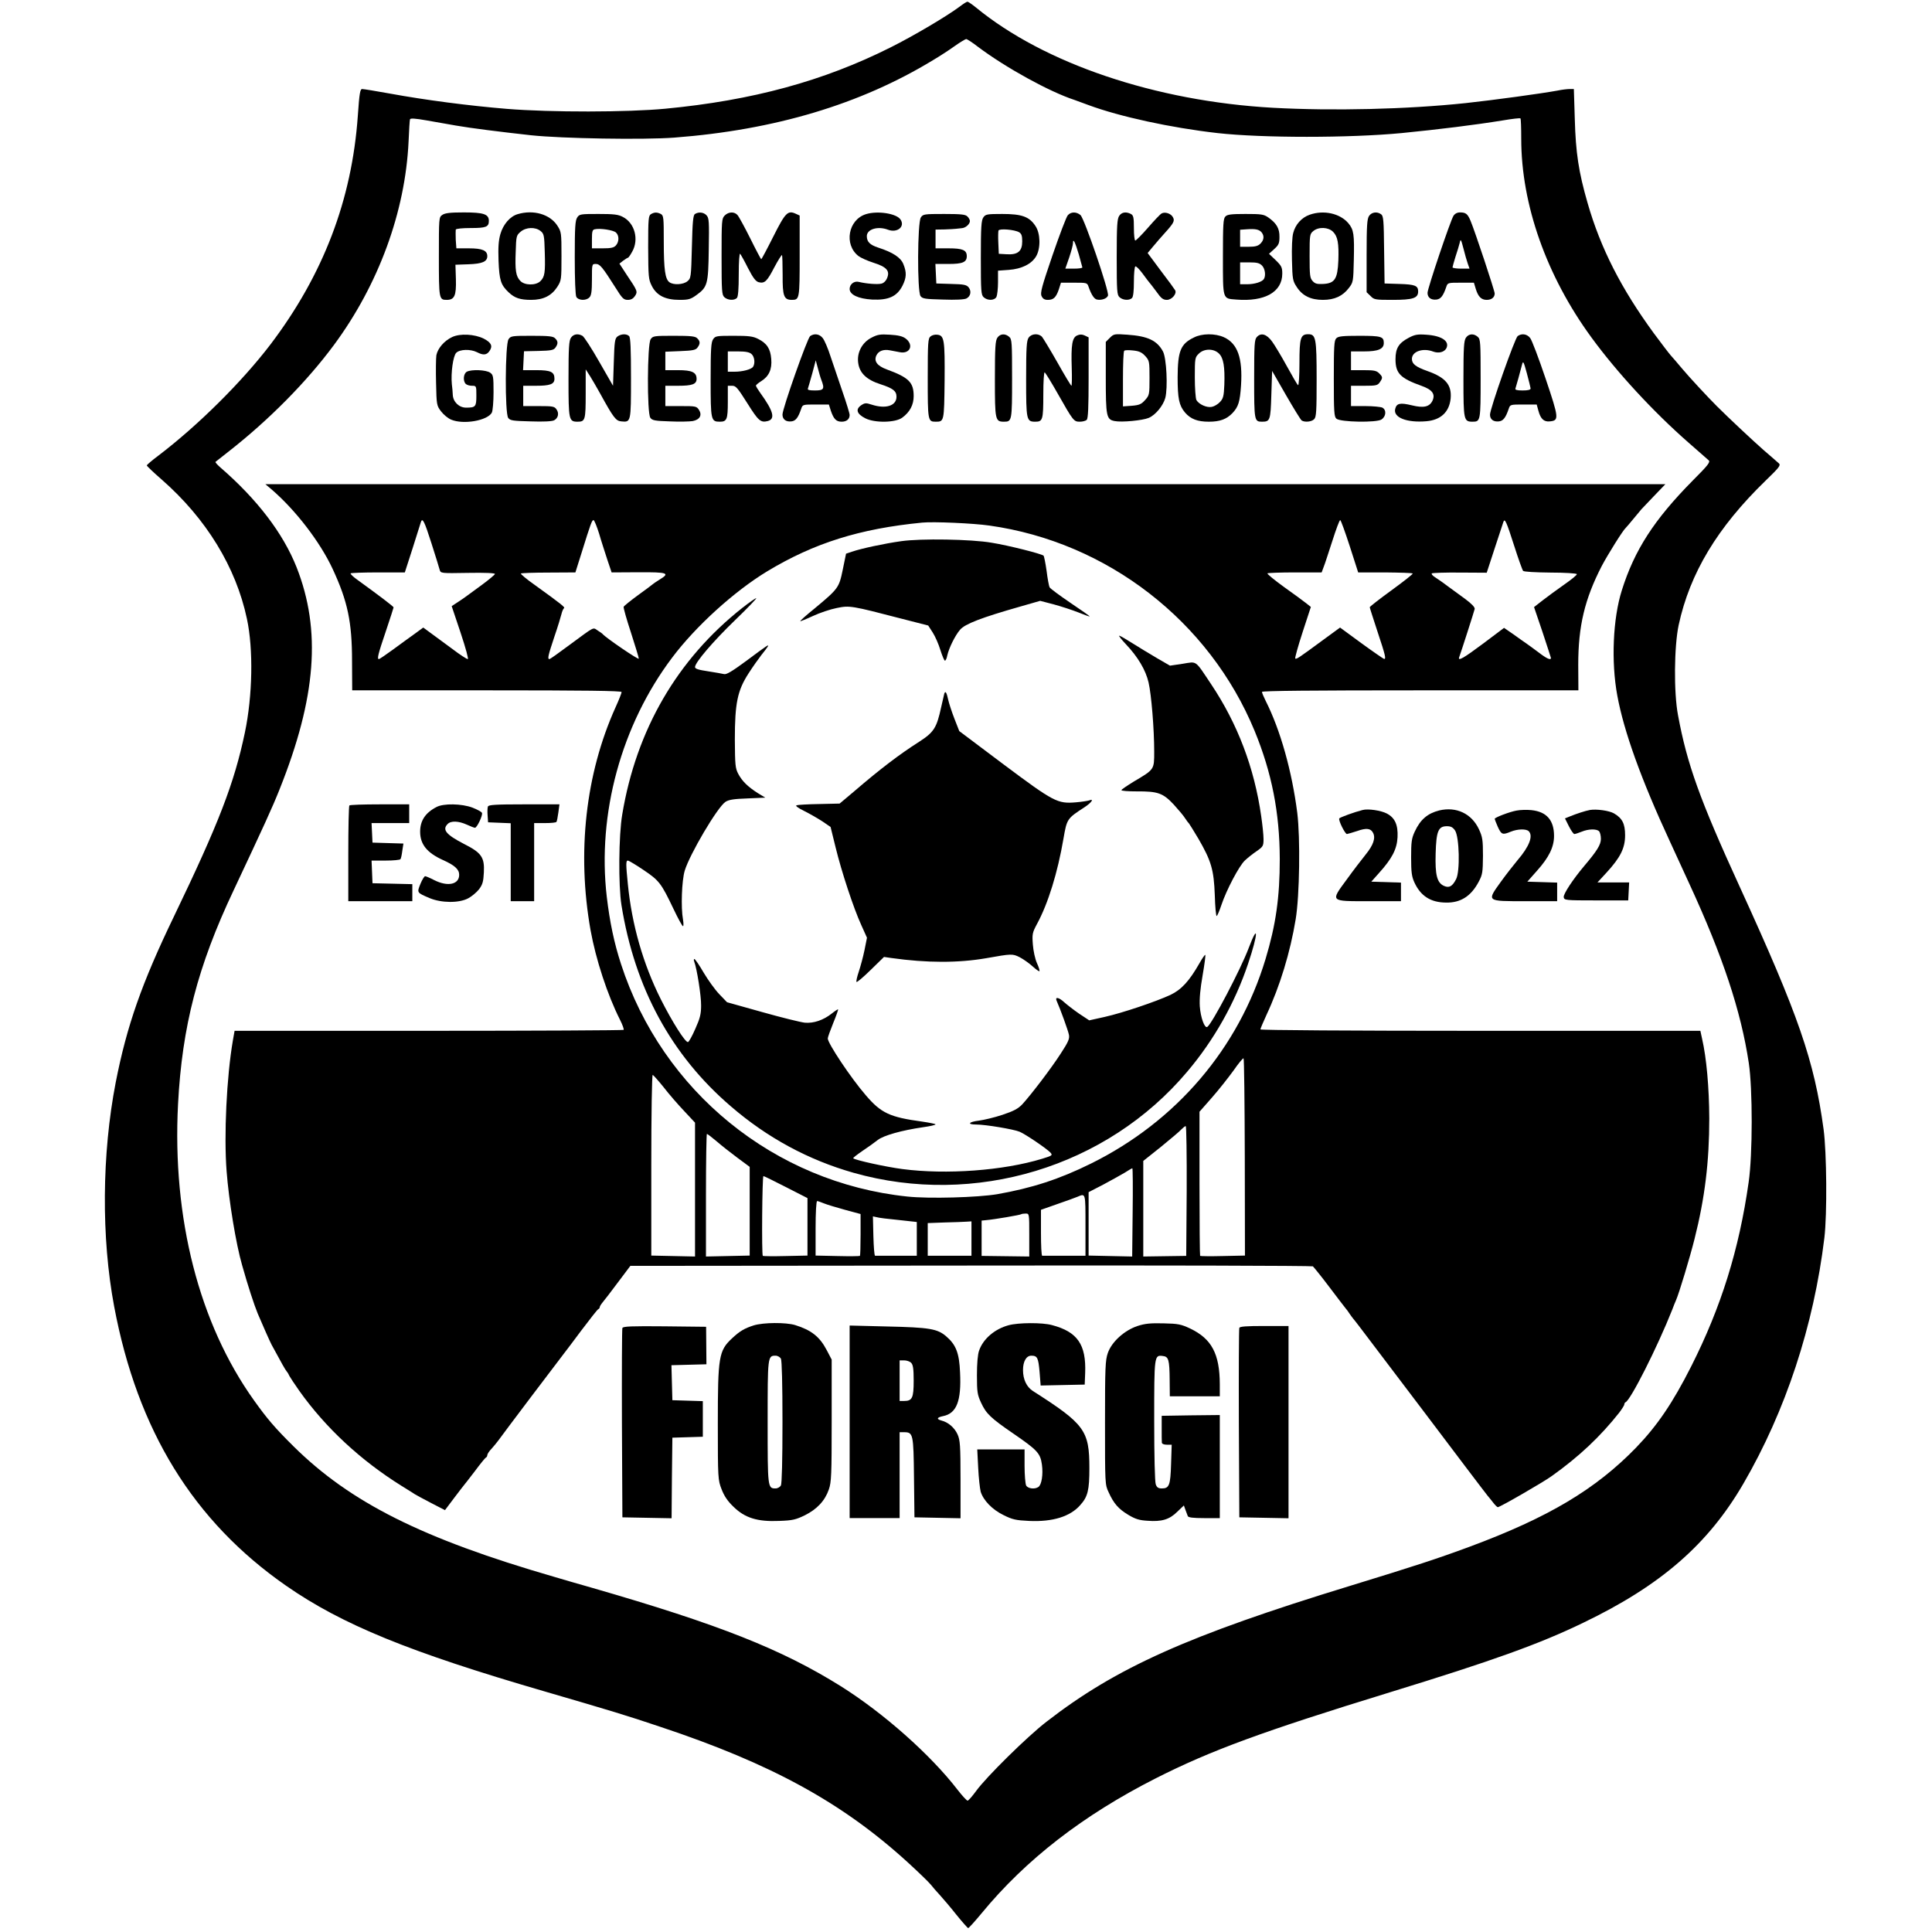 <?xml version="1.0" standalone="no"?>
<!DOCTYPE svg PUBLIC "-//W3C//DTD SVG 20010904//EN"
 "http://www.w3.org/TR/2001/REC-SVG-20010904/DTD/svg10.dtd">
<svg version="1.0" xmlns="http://www.w3.org/2000/svg"
 width="1237pt" height="1237pt" viewBox="0 0 1237 1237"
 preserveAspectRatio="xMidYMid meet">

<g transform="translate(0,1237) scale(0.1,-0.1)"
fill="#000000" stroke="none">
<path d="M6145 12328 c-83 -62 -296 -188 -442 -261 -430 -216 -886 -340 -1443
-393 -240 -23 -733 -24 -1015 -1 -242 20 -520 56 -749 98 -88 16 -168 29 -177
29 -13 0 -18 -25 -28 -172 -38 -538 -221 -1017 -559 -1463 -183 -240 -465
-520 -719 -713 -40 -30 -73 -58 -73 -62 0 -4 43 -45 96 -91 284 -249 475 -560
545 -891 42 -195 36 -494 -13 -728 -68 -325 -168 -583 -453 -1175 -208 -431
-303 -703 -374 -1065 -89 -459 -93 -994 -10 -1435 149 -793 507 -1375 1101
-1788 358 -249 790 -425 1653 -676 432 -126 525 -154 742 -227 710 -236 1165
-485 1584 -867 69 -63 136 -128 148 -143 13 -16 39 -47 60 -69 20 -22 68 -78
105 -125 38 -47 72 -85 75 -85 4 0 43 43 86 95 283 344 650 628 1115 864 351
178 686 301 1500 551 658 202 956 309 1237 445 497 239 799 502 1025 890 271
466 451 1012 519 1575 18 151 15 544 -5 694 -60 441 -160 729 -536 1551 -257
561 -338 787 -396 1100 -28 146 -25 442 4 578 72 333 248 625 556 924 87 84
99 99 86 111 -8 7 -53 47 -100 87 -69 61 -220 202 -299 281 -58 58 -175 184
-221 239 -30 36 -63 74 -73 85 -10 11 -58 74 -107 140 -210 287 -342 546 -425
835 -58 201 -76 323 -82 538 l-6 192 -27 0 c-15 0 -50 -4 -78 -10 -104 -19
-403 -60 -587 -80 -379 -40 -849 -51 -1235 -30 -751 42 -1464 283 -1901 642
-26 21 -51 38 -55 37 -5 0 -27 -14 -49 -31z m117 -258 c177 -133 456 -287 618
-340 14 -5 54 -20 90 -33 200 -74 526 -145 825 -179 287 -32 844 -32 1180 0
242 24 468 52 647 81 59 10 110 16 113 13 3 -3 5 -61 5 -130 0 -421 161 -878
449 -1272 162 -222 396 -476 621 -673 63 -55 122 -107 130 -114 12 -11 -2 -30
-102 -130 -247 -250 -373 -445 -454 -703 -57 -180 -69 -457 -29 -673 42 -229
152 -536 338 -937 19 -41 47 -102 62 -135 15 -33 43 -94 62 -135 214 -464 330
-814 380 -1146 25 -166 25 -586 -1 -764 -61 -430 -176 -799 -368 -1179 -118
-233 -216 -378 -353 -520 -258 -266 -561 -447 -1065 -634 -208 -77 -349 -123
-770 -252 -1032 -316 -1493 -522 -1940 -869 -122 -94 -385 -353 -450 -443 -25
-34 -49 -62 -55 -62 -5 0 -35 32 -65 71 -172 223 -474 491 -747 662 -378 236
-775 394 -1593 630 -85 24 -195 56 -245 71 -842 244 -1302 475 -1666 835 -118
117 -167 174 -252 293 -352 492 -525 1166 -487 1898 26 497 126 883 356 1369
196 417 247 528 294 646 235 588 268 1018 109 1422 -86 217 -252 435 -489 640
-19 17 -33 32 -30 35 3 2 41 32 85 67 258 202 499 446 673 681 286 387 457
853 478 1303 3 72 7 136 9 142 2 8 34 6 107 -7 56 -10 141 -25 188 -33 98 -17
273 -39 480 -62 198 -21 719 -30 918 -15 642 49 1191 213 1656 496 44 26 107
67 140 91 34 24 66 43 72 44 6 0 40 -22 76 -50z"/>
<path d="M2832 10994 c-22 -15 -22 -18 -22 -268 0 -270 1 -276 50 -276 50 0
62 27 59 132 l-3 93 84 3 c88 3 120 17 120 52 0 36 -32 50 -117 50 l-81 0 -4
55 c-1 30 -1 60 0 65 2 6 44 10 96 10 98 0 116 7 116 46 0 43 -34 54 -160 54
-88 0 -121 -4 -138 -16z"/>
<path d="M3315 10999 c-49 -14 -93 -65 -111 -127 -12 -42 -15 -84 -12 -171 5
-125 14 -155 65 -203 38 -36 73 -48 144 -48 77 0 130 26 167 83 26 41 27 45
27 197 0 151 -1 156 -27 196 -47 72 -152 103 -253 73z m146 -108 c22 -18 24
-27 27 -136 4 -131 0 -157 -28 -185 -29 -29 -102 -28 -129 2 -28 29 -34 67
-29 188 3 97 4 103 31 126 35 30 94 32 128 5z"/>
<path d="M4168 10999 c-16 -9 -18 -30 -18 -212 1 -190 2 -205 23 -247 31 -62
87 -90 178 -90 57 0 71 4 107 30 72 52 77 69 80 293 3 177 2 201 -14 218 -18
20 -50 24 -74 9 -12 -7 -16 -46 -20 -211 -5 -196 -6 -201 -29 -220 -27 -22
-89 -25 -115 -6 -27 20 -36 80 -36 259 0 155 -1 168 -19 178 -24 12 -41 12
-63 -1z"/>
<path d="M4640 10990 c-19 -19 -20 -33 -20 -263 0 -224 2 -245 18 -260 22 -20
63 -22 80 -5 8 8 12 56 12 152 0 83 4 136 9 131 5 -6 28 -47 51 -93 32 -62 49
-84 68 -89 38 -9 53 5 100 96 24 45 46 80 49 78 2 -3 4 -60 4 -128 -1 -135 8
-159 59 -159 49 0 50 6 50 282 l0 258 -24 11 c-52 24 -67 9 -145 -146 -40 -80
-75 -145 -77 -145 -2 0 -34 60 -70 133 -36 72 -73 140 -82 150 -20 23 -57 22
-82 -3z"/>
<path d="M5545 10999 c-114 -35 -143 -194 -49 -268 14 -11 58 -31 96 -43 85
-27 107 -52 88 -98 -7 -18 -22 -33 -37 -36 -24 -6 -94 -1 -144 11 -30 8 -59
-15 -59 -45 0 -37 56 -63 144 -68 105 -5 159 20 194 88 26 52 28 85 6 139 -17
42 -66 75 -162 106 -52 17 -72 37 -72 73 0 45 71 66 136 41 59 -22 110 20 80
65 -25 39 -146 58 -221 35z"/>
<path d="M6837 10992 c-9 -9 -53 -125 -98 -256 -69 -202 -80 -242 -70 -262 8
-17 19 -24 40 -24 37 0 53 16 71 69 l13 41 84 0 c82 0 84 0 93 -27 18 -51 36
-78 54 -81 28 -6 63 6 70 25 10 24 -151 494 -176 516 -26 22 -61 22 -81 -1z
m70 -250 c12 -42 22 -80 23 -84 0 -5 -24 -8 -54 -8 l-55 0 25 72 c13 39 24 80
24 91 0 35 13 9 37 -71z"/>
<path d="M7166 10988 c-13 -19 -16 -62 -16 -264 0 -221 2 -242 18 -257 22 -20
63 -22 80 -5 8 8 12 46 12 104 0 51 4 95 9 98 5 4 26 -18 47 -46 21 -29 41
-55 44 -58 3 -3 23 -29 44 -57 30 -43 43 -53 67 -53 32 0 66 40 53 62 -4 7
-45 64 -92 125 l-84 113 35 42 c20 24 52 61 72 83 60 66 68 81 55 104 -12 24
-52 37 -73 24 -8 -4 -47 -45 -86 -90 -40 -46 -77 -83 -82 -83 -5 0 -9 36 -9
80 0 68 -3 81 -19 90 -31 16 -59 12 -75 -12z"/>
<path d="M8385 10995 c-51 -18 -91 -62 -105 -117 -7 -25 -10 -95 -8 -173 3
-124 5 -134 31 -173 36 -56 90 -82 167 -82 74 0 127 24 167 77 27 35 28 41 31
176 4 167 0 196 -35 238 -54 63 -158 86 -248 54z m150 -109 c30 -30 38 -73 34
-185 -5 -117 -23 -145 -96 -149 -40 -2 -53 1 -69 19 -17 19 -19 36 -19 161 0
135 1 140 24 159 34 28 96 25 126 -5z"/>
<path d="M8766 10988 c-13 -19 -16 -61 -16 -256 l0 -233 25 -24 c23 -24 30
-25 142 -25 130 0 163 11 163 54 0 37 -20 45 -121 48 l-94 3 -3 215 c-2 188
-4 217 -19 228 -26 19 -60 14 -77 -10z"/>
<path d="M9306 10988 c-20 -32 -166 -465 -166 -493 0 -30 22 -47 57 -43 27 3
43 22 63 81 9 27 11 27 93 27 l84 0 12 -40 c15 -49 35 -70 70 -70 31 0 51 16
51 41 0 18 -126 397 -154 464 -19 46 -31 55 -68 55 -18 0 -33 -8 -42 -22z m92
-307 l11 -31 -55 0 c-29 0 -54 4 -54 8 0 4 9 35 19 68 11 32 23 73 27 89 6 28
8 25 24 -36 9 -37 22 -81 28 -98z"/>
<path d="M3696 10978 c-13 -19 -16 -61 -16 -256 0 -142 4 -241 10 -253 13 -23
62 -26 84 -3 12 12 16 38 16 115 0 98 0 99 24 99 27 0 42 -18 127 -152 43 -69
52 -78 79 -78 20 0 34 8 45 24 19 29 18 32 -54 139 l-45 69 24 19 c14 10 28
19 31 19 3 0 15 17 27 39 44 78 16 183 -60 222 -30 16 -59 19 -157 19 -113 0
-121 -1 -135 -22z m247 -96 c22 -19 22 -60 0 -84 -13 -14 -31 -18 -85 -18
l-68 0 0 59 c0 49 3 60 18 63 34 8 117 -5 135 -20z"/>
<path d="M5896 10978 c-22 -32 -24 -474 -2 -504 13 -17 30 -19 144 -22 80 -3
137 0 150 7 27 14 33 47 14 71 -14 17 -32 20 -112 22 l-95 3 -3 63 -3 62 85 0
c89 0 116 11 116 50 0 39 -27 50 -116 50 l-84 0 0 60 0 60 58 1 c31 1 64 3 72
4 8 1 25 3 37 4 25 1 53 26 53 46 0 7 -7 21 -16 29 -12 13 -41 16 -149 16
-127 0 -135 -1 -149 -22z"/>
<path d="M6296 10978 c-13 -19 -16 -61 -16 -259 0 -216 2 -237 18 -252 25 -23
69 -22 82 2 5 11 10 53 10 94 l0 74 69 5 c83 6 146 38 175 87 30 51 28 148 -5
195 -39 59 -87 76 -212 76 -98 0 -107 -2 -121 -22z m229 -95 c15 -9 20 -22 20
-58 0 -64 -28 -87 -99 -83 l-51 3 -3 69 c-2 38 -1 74 1 80 6 14 103 6 132 -11z"/>
<path d="M7846 10984 c-14 -13 -16 -51 -16 -258 0 -278 -3 -267 85 -274 182
-15 295 48 295 166 0 40 -5 50 -42 86 l-43 41 33 30 c29 26 34 37 34 78 1 54
-19 88 -72 125 -29 20 -45 22 -146 22 -89 0 -116 -3 -128 -16z m232 -102 c18
-23 15 -49 -8 -72 -15 -15 -33 -20 -75 -20 l-55 0 0 54 0 55 43 3 c55 4 79 -1
95 -20z m2 -212 c20 -20 26 -65 12 -87 -12 -18 -59 -33 -108 -33 l-44 0 0 70
0 70 60 0 c47 0 64 -4 80 -20z"/>
<path d="M2895 10212 c-51 -24 -92 -72 -101 -116 -3 -19 -4 -99 -2 -178 3
-141 4 -145 32 -182 16 -21 45 -45 65 -53 79 -33 232 -6 260 45 6 12 11 70 11
131 0 102 -2 111 -22 125 -26 18 -119 22 -149 6 -22 -12 -26 -59 -7 -78 7 -7
25 -12 40 -12 28 0 28 -1 28 -64 0 -70 -5 -76 -66 -76 -45 0 -83 37 -85 82 -1
18 -3 49 -6 68 -7 72 8 181 28 201 23 23 91 25 133 4 40 -21 63 -19 81 9 21
31 10 53 -38 78 -59 29 -151 34 -202 10z"/>
<path d="M3656 10208 c-13 -19 -16 -62 -16 -265 0 -264 2 -273 59 -273 48 0
51 12 51 179 l0 156 29 -45 c15 -25 43 -72 61 -105 88 -160 103 -180 138 -183
62 -6 62 -6 62 277 0 187 -3 260 -12 269 -16 16 -50 15 -74 -2 -17 -13 -20
-31 -24 -165 l-5 -151 -89 155 c-49 86 -97 160 -107 165 -29 16 -57 11 -73
-12z"/>
<path d="M5187 10218 c-18 -14 -177 -464 -177 -502 0 -31 22 -48 57 -44 27 3
43 22 63 81 9 27 11 27 93 27 l84 0 13 -41 c18 -52 34 -69 69 -69 31 0 51 16
51 43 0 10 -21 78 -46 150 -25 73 -59 174 -76 224 -16 51 -39 104 -50 118 -21
27 -54 32 -81 13z m72 -281 c22 -57 16 -67 -40 -67 -39 0 -50 3 -46 13 3 8 15
51 28 97 l22 83 13 -49 c7 -27 17 -62 23 -77z"/>
<path d="M5580 10208 c-61 -31 -95 -97 -85 -163 9 -64 54 -107 142 -135 80
-26 103 -43 103 -80 0 -58 -68 -80 -158 -51 -37 12 -44 12 -67 -3 -39 -26 -30
-56 25 -84 60 -31 193 -29 237 4 49 36 73 82 73 138 0 88 -31 119 -173 171
-60 22 -83 52 -66 89 14 29 45 41 87 33 15 -3 43 -8 63 -12 66 -13 92 47 37
88 -19 14 -47 21 -100 24 -62 4 -80 1 -118 -19z"/>
<path d="M5958 10216 c-16 -12 -18 -37 -18 -268 0 -271 1 -278 50 -278 55 0
55 -1 58 262 2 264 -2 291 -48 295 -14 2 -33 -3 -42 -11z"/>
<path d="M6386 10208 c-13 -19 -16 -62 -16 -265 0 -264 2 -273 59 -273 50 0
51 6 51 275 0 231 -1 253 -18 268 -26 23 -58 21 -76 -5z"/>
<path d="M6586 10208 c-13 -19 -16 -62 -16 -265 0 -264 2 -273 59 -273 47 0
51 12 51 173 0 87 4 146 9 143 5 -4 42 -63 82 -134 101 -178 104 -182 143
-182 17 0 37 5 44 12 9 9 12 83 12 270 l0 258 -25 12 c-18 8 -31 8 -49 0 -31
-14 -39 -59 -34 -209 2 -62 1 -113 -2 -113 -3 0 -43 66 -89 148 -46 81 -91
155 -99 165 -22 24 -67 22 -86 -5z"/>
<path d="M7106 10207 l-26 -26 0 -225 c0 -253 4 -272 57 -282 46 -9 178 4 217
20 44 18 93 78 107 128 17 65 8 255 -15 298 -38 70 -97 98 -228 107 -83 6 -87
5 -112 -20z m227 -117 c26 -29 27 -34 27 -140 0 -106 -1 -111 -28 -141 -24
-27 -37 -33 -85 -37 l-57 -4 0 174 c0 96 3 178 8 182 4 5 30 5 57 2 39 -4 56
-12 78 -36z"/>
<path d="M7644 10209 c-85 -41 -103 -86 -104 -254 0 -136 9 -181 47 -226 36
-42 80 -59 153 -59 71 0 114 16 152 56 37 40 47 71 54 177 11 175 -22 268
-110 308 -56 25 -140 25 -192 -2z m161 -103 c29 -29 38 -85 34 -200 -3 -72 -7
-88 -28 -110 -13 -14 -36 -28 -52 -31 -32 -7 -83 16 -99 44 -5 11 -10 76 -10
146 0 120 1 127 25 150 33 34 96 35 130 1z"/>
<path d="M8047 10212 c-15 -16 -17 -47 -17 -268 0 -267 1 -274 50 -274 52 0
55 8 60 172 l5 153 89 -155 c49 -85 94 -158 100 -162 19 -13 64 -9 80 8 14 13
16 51 16 257 0 263 -5 287 -54 287 -49 0 -56 -24 -56 -184 0 -83 -4 -145 -9
-142 -5 3 -37 58 -72 122 -35 64 -78 135 -94 157 -35 48 -71 59 -98 29z"/>
<path d="M9021 10208 c-65 -34 -86 -67 -86 -138 0 -91 31 -122 168 -171 67
-24 88 -52 69 -94 -19 -40 -56 -49 -133 -30 -75 18 -97 13 -106 -23 -14 -55
74 -90 200 -79 92 8 146 59 155 145 8 87 -32 135 -148 176 -76 27 -100 46
-100 78 0 48 71 72 136 47 35 -13 70 -4 84 20 24 46 -29 82 -130 88 -54 4 -73
0 -109 -19z"/>
<path d="M9386 10208 c-13 -19 -16 -62 -16 -265 0 -264 2 -273 59 -273 50 0
51 6 51 275 0 231 -1 253 -18 268 -26 23 -58 21 -76 -5z"/>
<path d="M9717 10218 c-18 -14 -177 -465 -177 -503 0 -30 22 -47 57 -43 27 3
43 22 63 81 9 27 11 27 94 27 l85 0 11 -40 c14 -52 35 -72 73 -68 60 6 59 19
-27 274 -44 130 -88 247 -99 260 -20 26 -54 31 -80 12z m83 -335 c0 -9 -17
-13 -51 -13 -37 0 -50 4 -46 13 5 15 32 111 42 152 7 27 10 22 31 -55 13 -47
23 -91 24 -97z"/>
<path d="M3256 10198 c-22 -32 -24 -474 -2 -504 13 -17 30 -19 144 -22 80 -3
137 0 150 7 26 14 33 45 15 70 -13 19 -24 21 -114 21 l-99 0 0 65 0 65 81 0
c91 0 119 10 119 45 0 44 -24 55 -116 55 l-85 0 3 60 3 61 93 2 c80 2 96 5
108 21 18 25 18 41 -2 60 -12 13 -41 16 -149 16 -127 0 -135 -1 -149 -22z"/>
<path d="M4166 10198 c-22 -31 -24 -474 -2 -503 12 -17 30 -20 125 -23 61 -3
127 -1 146 2 46 9 62 38 40 72 -15 23 -21 24 -115 24 l-100 0 0 65 0 65 81 0
c91 0 119 10 119 44 0 42 -29 56 -118 56 l-82 0 0 59 0 59 96 4 c80 3 99 7
110 23 18 24 18 40 -2 59 -12 13 -41 16 -149 16 -127 0 -135 -1 -149 -22z"/>
<path d="M4566 10198 c-13 -19 -16 -61 -16 -260 0 -259 2 -268 59 -268 45 0
51 15 51 127 l0 103 28 0 c24 0 35 -14 97 -112 71 -113 85 -125 130 -114 51
13 37 64 -47 180 -15 21 -28 42 -28 47 0 4 15 17 33 28 50 31 71 76 65 143 -5
65 -28 100 -84 128 -33 17 -60 20 -157 20 -108 0 -117 -1 -131 -22z m246 -95
c19 -17 24 -58 10 -81 -11 -17 -67 -32 -119 -32 l-43 0 0 65 0 65 67 0 c48 0
72 -5 85 -17z"/>
<path d="M8556 10204 c-14 -13 -16 -51 -16 -258 0 -214 2 -245 17 -257 26 -22
256 -26 288 -5 30 20 33 61 6 76 -11 5 -60 10 -110 10 l-91 0 0 65 0 65 84 0
c76 0 86 2 100 22 20 29 20 34 -4 58 -17 17 -33 20 -100 20 l-80 0 0 60 0 60
83 0 c91 0 127 15 127 54 0 41 -16 46 -156 46 -107 0 -136 -3 -148 -16z"/>
<path d="M1737 9238 c155 -133 312 -337 393 -511 96 -207 124 -339 124 -590
l1 -187 863 0 c628 0 862 -3 862 -11 0 -6 -17 -50 -39 -98 -192 -426 -248
-929 -160 -1426 34 -188 108 -415 189 -575 16 -32 26 -60 23 -64 -4 -3 -565
-6 -1249 -6 l-1242 0 -11 -62 c-40 -233 -58 -607 -40 -838 14 -185 60 -466 99
-600 37 -132 77 -254 100 -310 33 -78 78 -179 89 -200 68 -126 86 -157 96
-170 7 -8 15 -22 18 -30 4 -8 33 -52 64 -96 168 -236 392 -444 653 -607 41
-25 80 -50 86 -54 6 -4 52 -29 102 -55 l91 -47 58 77 c32 42 60 79 63 82 3 3
34 43 70 90 35 47 67 87 72 88 4 2 8 9 8 15 0 7 12 26 28 42 15 17 34 40 42
51 16 24 407 541 421 558 5 6 55 72 110 146 56 74 105 137 110 138 5 2 9 8 9
13 0 5 9 19 19 31 11 13 55 70 98 128 l79 105 2180 2 c1198 2 2184 -1 2190 -5
5 -4 53 -63 105 -132 52 -69 99 -130 104 -136 6 -6 17 -22 25 -34 8 -12 20
-28 25 -34 6 -6 57 -73 115 -150 186 -245 482 -636 610 -806 69 -91 129 -170
135 -177 5 -6 21 -25 34 -42 13 -17 27 -31 31 -31 14 0 291 160 345 199 177
126 312 254 433 407 17 23 32 46 32 52 0 6 4 12 8 14 32 13 204 353 299 593 8
22 19 49 24 60 20 45 90 278 118 390 67 265 95 497 95 775 -1 199 -18 388 -46
509 l-11 51 -1409 0 c-830 0 -1408 4 -1408 9 0 5 18 47 39 93 86 184 152 400
187 613 25 152 30 519 10 681 -34 266 -108 530 -202 716 -13 26 -24 52 -24 58
0 7 323 10 1013 10 l1013 0 -1 163 c0 248 41 421 151 634 38 72 136 229 153
243 4 3 26 30 51 60 25 30 47 57 50 60 3 3 38 40 79 83 l74 77 -4482 0 -4482
0 38 -32z m1025 -345 c26 -82 50 -158 53 -171 7 -23 7 -23 181 -20 112 2 173
-1 173 -7 -1 -5 -40 -38 -88 -73 -47 -34 -91 -66 -97 -71 -5 -4 -28 -20 -51
-35 l-41 -27 57 -170 c33 -99 52 -169 46 -169 -7 0 -50 28 -96 63 -46 34 -108
79 -136 100 l-53 39 -52 -38 c-29 -21 -92 -66 -139 -101 -48 -35 -89 -63 -93
-63 -13 0 -5 33 44 177 27 81 50 151 50 154 0 6 -97 79 -228 174 -29 20 -50
40 -47 44 4 3 83 6 177 6 l170 0 50 155 c27 85 51 161 53 168 10 30 23 3 67
-135z m1074 60 c14 -49 39 -124 53 -168 l27 -80 172 1 c188 1 204 -5 135 -47
-21 -13 -40 -26 -43 -29 -3 -3 -45 -35 -94 -70 -48 -35 -90 -69 -93 -75 -2 -7
19 -81 47 -166 27 -84 50 -159 50 -166 0 -11 -210 133 -230 156 -3 4 -18 15
-33 24 -33 21 -13 31 -187 -97 -63 -47 -118 -86 -122 -86 -14 0 -9 22 31 142
22 64 42 130 46 147 4 17 11 33 16 37 9 5 -14 24 -186 148 -53 37 -93 71 -90
74 3 3 83 6 177 6 l172 1 41 130 c57 183 65 205 75 205 5 0 21 -39 36 -87z
m4806 -80 l54 -168 172 0 c94 -1 174 -3 177 -7 3 -3 -58 -51 -135 -107 -77
-56 -140 -105 -140 -109 0 -4 23 -74 50 -157 51 -153 57 -179 40 -173 -5 2
-71 47 -145 101 l-135 99 -108 -79 c-155 -114 -172 -126 -179 -119 -3 3 18 79
47 168 l53 162 -29 23 c-16 13 -80 60 -142 104 -62 45 -110 84 -107 88 4 3 83
6 177 6 l170 0 13 35 c8 19 32 95 56 168 23 72 45 132 50 132 4 0 31 -75 61
-167z m1053 2 c26 -82 52 -154 57 -160 5 -6 78 -10 175 -11 93 0 168 -5 169
-10 2 -5 -35 -35 -81 -67 -46 -32 -108 -78 -138 -101 l-55 -43 54 -159 c29
-87 53 -162 54 -166 1 -18 -27 -5 -79 35 -31 23 -66 49 -78 57 -12 8 -49 34
-82 58 l-61 42 -133 -100 c-126 -94 -165 -117 -154 -87 12 32 96 294 99 308 2
11 -20 34 -62 65 -36 26 -87 64 -115 84 -27 21 -63 45 -78 55 -16 10 -24 21
-19 24 6 3 87 6 180 5 l171 -1 51 156 c28 86 53 162 56 170 9 25 20 -1 69
-154z m-3360 130 c755 -106 1408 -612 1698 -1315 110 -268 160 -522 161 -820
0 -245 -25 -421 -91 -640 -173 -573 -572 -1040 -1118 -1310 -202 -100 -378
-157 -600 -196 -125 -21 -435 -30 -576 -15 -850 89 -1568 672 -1833 1489 -44
135 -72 269 -91 430 -62 531 93 1100 419 1532 151 201 397 424 608 552 300
181 592 273 993 312 70 7 326 -4 430 -19z m1635 -4045 l1 -629 -142 -3 c-77
-2 -143 -1 -145 1 -2 2 -4 211 -4 463 l0 460 80 91 c45 51 106 129 138 173 31
45 60 80 64 78 4 -3 7 -288 8 -634z m-3721 449 c33 -43 92 -111 131 -152 l70
-75 0 -428 0 -429 -140 3 -140 3 0 580 c0 324 4 579 9 577 4 -1 36 -37 70 -79z
m3349 -665 l-3 -415 -138 -2 -137 -2 0 306 0 306 113 90 c61 50 121 100 131
112 11 11 23 21 28 21 4 0 7 -187 6 -416z m-3009 318 c31 -27 91 -74 134 -106
l77 -57 0 -284 0 -284 -140 -3 -140 -3 0 393 c0 215 3 392 6 392 4 0 32 -22
63 -48z m2663 -454 l-3 -283 -139 3 -140 3 0 203 0 203 93 48 c50 27 112 61
137 76 25 16 47 29 50 29 3 0 4 -127 2 -282z m-2219 161 l137 -70 0 -184 0
-184 -141 -3 c-77 -2 -143 -1 -145 1 -8 8 -4 511 4 511 4 0 69 -32 145 -71z
m1917 -244 l0 -195 -135 0 c-74 0 -138 0 -142 0 -5 0 -8 66 -8 147 l0 147 105
37 c58 20 116 41 130 47 51 22 50 25 50 -183z m-1674 140 c19 -8 80 -26 134
-41 l100 -27 0 -132 c0 -72 -2 -134 -4 -136 -2 -2 -67 -3 -144 -1 l-140 3 0
175 c0 98 4 174 10 174 5 0 24 -7 44 -15z m1314 -202 l0 -138 -152 2 -153 2 0
113 0 113 30 3 c49 4 220 33 224 38 2 2 15 4 28 4 23 0 23 0 23 -137z m-838
96 l118 -13 0 -108 0 -108 -130 0 c-71 0 -133 0 -137 0 -5 0 -9 57 -11 126
l-3 126 23 -5 c12 -4 76 -12 140 -18z m468 -119 l0 -110 -140 0 -140 0 0 105
0 104 108 4 c59 1 122 4 140 5 l32 2 0 -110z"/>
<path d="M5770 8905 c-108 -15 -256 -47 -314 -67 l-39 -13 -21 -102 c-24 -117
-28 -122 -183 -251 -51 -41 -91 -77 -89 -79 1 -2 38 13 81 33 43 20 111 43
152 51 84 17 91 16 422 -70 l164 -42 29 -45 c16 -25 38 -75 49 -112 12 -38 25
-68 29 -68 5 0 12 15 15 33 11 48 50 128 82 165 31 37 138 78 384 148 l129 37
88 -23 c48 -13 118 -36 156 -51 39 -16 71 -27 73 -26 1 2 -54 41 -123 87 -69
47 -129 91 -134 100 -4 8 -13 56 -19 105 -7 50 -16 93 -19 97 -12 12 -226 66
-332 83 -131 23 -456 28 -580 10z"/>
<path d="M4753 8478 c-416 -328 -679 -780 -769 -1323 -23 -133 -25 -456 -5
-580 85 -530 319 -962 701 -1289 233 -201 496 -343 785 -425 776 -220 1622 36
2137 648 172 203 305 440 389 690 65 193 68 270 4 101 -52 -138 -235 -486
-265 -505 -17 -11 -43 60 -48 132 -3 48 3 113 18 198 12 70 20 129 17 131 -2
3 -19 -21 -37 -53 -65 -114 -115 -169 -186 -203 -93 -43 -305 -115 -421 -141
l-99 -22 -65 43 c-35 24 -77 57 -94 72 -34 32 -61 38 -50 11 25 -56 74 -192
79 -218 5 -25 -3 -45 -52 -120 -61 -95 -191 -265 -247 -326 -27 -28 -55 -43
-127 -67 -51 -17 -119 -33 -150 -37 -67 -8 -78 -25 -17 -25 59 0 238 -30 277
-46 38 -16 172 -107 197 -133 16 -18 13 -20 -52 -40 -248 -76 -615 -103 -896
-66 -101 13 -303 57 -314 69 -3 2 24 23 59 47 35 23 79 55 98 70 37 29 153 62
292 82 43 6 78 14 78 18 0 3 -39 11 -87 18 -206 28 -262 54 -360 169 -96 111
-243 332 -243 363 0 8 16 52 35 99 19 46 33 86 31 87 -2 2 -20 -10 -40 -26
-54 -43 -117 -64 -173 -59 -27 3 -149 33 -273 68 l-225 63 -50 52 c-27 28 -72
91 -100 138 -27 47 -54 86 -59 87 -4 0 -5 -8 -1 -17 17 -44 45 -220 44 -281 0
-55 -7 -82 -37 -149 -20 -46 -41 -84 -47 -85 -17 -4 -102 131 -174 274 -114
228 -185 476 -211 737 -13 129 -13 151 0 151 6 0 51 -27 100 -60 101 -68 113
-84 192 -249 29 -61 56 -111 61 -111 4 0 4 19 0 43 -14 76 -8 248 11 312 31
104 210 408 261 441 21 14 55 19 141 22 l114 5 -48 29 c-64 41 -100 76 -125
123 -19 36 -21 56 -22 220 0 234 17 314 88 424 27 42 64 94 81 116 18 22 36
46 41 54 11 19 2 13 -139 -92 -88 -65 -125 -87 -140 -83 -12 3 -58 11 -103 18
-61 9 -83 16 -83 27 0 29 115 164 257 301 80 77 140 140 135 140 -6 0 -46 -28
-89 -62z"/>
<path d="M7208 8246 c78 -82 128 -167 146 -246 18 -78 36 -298 36 -443 0 -115
1 -113 -129 -190 -44 -27 -81 -52 -81 -56 0 -5 44 -8 98 -8 136 1 168 -11 236
-83 31 -34 64 -73 73 -88 10 -15 20 -29 24 -32 3 -3 31 -48 62 -100 82 -142
99 -198 105 -362 2 -76 8 -135 12 -133 5 3 18 34 30 70 32 96 114 252 151 286
18 17 52 44 76 60 40 28 43 33 43 77 0 26 -7 92 -15 147 -44 309 -151 591
-321 845 -105 157 -88 145 -182 130 l-81 -12 -83 48 c-46 27 -117 70 -158 96
-41 26 -79 48 -84 48 -5 0 14 -24 42 -54z"/>
<path d="M6046 7929 c-2 -8 -11 -47 -20 -87 -29 -133 -46 -160 -142 -222 -124
-79 -249 -174 -413 -315 l-95 -80 -130 -3 c-72 -1 -138 -5 -146 -8 -9 -3 9
-17 50 -37 36 -18 88 -48 117 -67 l51 -35 32 -130 c38 -156 115 -390 165 -499
l36 -80 -16 -80 c-9 -44 -26 -106 -37 -139 -11 -32 -17 -61 -14 -64 3 -4 44
31 91 77 l85 83 48 -7 c228 -32 428 -32 607 -1 163 29 168 29 214 6 23 -12 60
-38 82 -58 22 -20 42 -34 44 -31 3 3 -4 26 -16 52 -12 27 -23 79 -26 119 -5
66 -3 76 26 130 72 132 133 331 170 547 22 127 23 129 134 201 46 30 65 58 30
44 -10 -3 -47 -9 -84 -12 -118 -10 -141 2 -461 241 l-286 215 -31 79 c-17 44
-35 99 -40 122 -10 47 -18 59 -25 39z"/>
<path d="M2237 7213 c-4 -3 -7 -143 -7 -310 l0 -303 205 0 205 0 0 55 0 54
-127 3 -128 3 -3 73 -3 72 90 0 c49 0 92 4 95 9 4 5 9 30 12 55 l7 45 -99 3
-99 3 -3 63 -3 62 121 0 120 0 0 60 0 60 -188 0 c-104 0 -192 -3 -195 -7z"/>
<path d="M2795 7203 c-72 -37 -105 -88 -105 -158 0 -81 44 -135 145 -181 76
-34 105 -60 105 -95 0 -62 -73 -78 -160 -34 -27 14 -53 25 -58 25 -5 0 -19
-22 -30 -49 -23 -57 -24 -56 58 -91 76 -32 188 -33 247 -2 23 12 54 38 70 58
23 31 28 49 31 108 5 97 -15 126 -128 183 -114 59 -140 91 -104 127 21 22 70
20 123 -4 24 -11 47 -20 52 -20 13 0 51 80 45 95 -2 7 -30 22 -61 34 -69 26
-185 28 -230 4z"/>
<path d="M3124 7206 c-3 -7 -4 -33 -2 -57 l3 -44 73 -3 72 -3 0 -249 0 -250
75 0 75 0 0 250 0 250 69 0 c39 0 72 3 74 8 3 4 8 31 12 60 l7 52 -226 0
c-184 0 -228 -3 -232 -14z"/>
<path d="M8725 7184 c-55 -14 -145 -47 -150 -54 -7 -12 37 -100 49 -100 6 1
35 9 65 19 59 21 87 18 102 -11 18 -33 2 -79 -46 -138 -24 -30 -79 -101 -120
-158 -108 -147 -113 -142 141 -142 l204 0 0 60 0 59 -95 3 -95 3 49 55 c84 93
115 153 119 229 4 80 -17 126 -70 153 -37 19 -118 31 -153 22z"/>
<path d="M9215 7181 c-75 -19 -121 -58 -157 -136 -20 -43 -23 -66 -23 -165 0
-95 4 -123 21 -160 40 -87 104 -128 202 -129 94 -2 161 41 210 134 24 45 26
60 27 165 0 103 -3 121 -26 171 -47 100 -145 146 -254 120z m101 -128 c28 -42
33 -263 7 -312 -24 -47 -45 -58 -78 -43 -44 20 -57 69 -53 207 4 144 17 175
72 175 26 0 38 -7 52 -27z"/>
<path d="M9709 7180 c-44 -8 -139 -44 -139 -53 0 -3 9 -25 20 -51 23 -50 30
-53 83 -31 44 18 99 19 115 3 30 -30 3 -99 -72 -186 -24 -29 -72 -90 -106
-137 -92 -128 -95 -125 156 -125 l204 0 0 60 0 59 -95 3 -96 3 62 70 c77 86
109 152 109 223 0 101 -48 155 -145 165 -27 3 -71 2 -96 -3z"/>
<path d="M10180 7184 c-32 -6 -86 -24 -128 -41 l-32 -13 25 -50 c14 -28 30
-50 35 -50 6 0 27 7 47 15 43 18 95 19 111 3 7 -7 12 -29 12 -49 0 -37 -24
-76 -108 -175 -70 -83 -133 -178 -130 -198 3 -20 9 -21 208 -21 l205 0 3 58 3
57 -101 0 -102 0 59 64 c88 96 118 156 118 238 0 74 -18 109 -71 140 -31 18
-112 29 -154 22z"/>
<path d="M4826 3884 c-59 -19 -89 -36 -139 -83 -85 -79 -91 -118 -91 -546 0
-351 1 -361 24 -420 16 -42 38 -76 76 -112 73 -72 154 -97 293 -91 86 3 106 8
164 36 78 39 129 93 154 166 16 46 18 93 18 441 l0 390 -32 61 c-45 86 -99
128 -202 160 -60 18 -202 17 -265 -2z m174 -213 c6 -13 10 -159 10 -406 0
-247 -4 -393 -10 -406 -6 -10 -21 -19 -34 -19 -51 0 -51 4 -51 425 0 421 0
425 51 425 13 0 28 -9 34 -19z"/>
<path d="M6458 3885 c-89 -24 -163 -87 -189 -162 -9 -24 -14 -83 -14 -158 0
-108 3 -125 26 -175 33 -72 62 -99 206 -198 156 -107 174 -127 184 -199 9 -64
-2 -131 -23 -144 -24 -16 -67 -10 -78 10 -5 11 -10 67 -10 125 l0 106 -151 0
-152 0 6 -117 c3 -65 11 -134 16 -154 17 -55 74 -115 147 -150 56 -28 78 -33
163 -37 151 -7 264 28 328 102 48 53 58 96 58 236 0 242 -30 282 -362 494 -40
26 -63 74 -63 134 0 55 21 92 53 92 39 0 45 -13 53 -103 l7 -88 141 3 141 3 3
74 c7 182 -49 264 -213 307 -62 17 -215 16 -277 -1z"/>
<path d="M7283 3880 c-84 -28 -165 -101 -190 -173 -16 -47 -18 -91 -18 -447 0
-390 0 -396 23 -444 33 -73 63 -107 126 -145 45 -27 70 -35 124 -38 90 -7 140
8 190 58 l42 40 10 -28 c6 -15 13 -34 15 -40 3 -9 33 -13 105 -13 l100 0 0
330 0 330 -186 -2 -186 -3 0 -80 c0 -44 0 -86 1 -92 1 -8 14 -13 32 -13 l31 0
-4 -124 c-4 -136 -12 -156 -59 -156 -22 0 -32 6 -39 26 -6 15 -10 183 -10 408
0 418 0 421 55 414 37 -4 43 -23 44 -155 l1 -103 160 0 160 0 0 78 c-1 194
-52 290 -190 356 -58 27 -76 31 -170 33 -83 2 -118 -1 -167 -17z"/>
<path d="M3985 3867 c-3 -7 -4 -282 -3 -612 l3 -600 157 -3 158 -3 2 258 3
258 98 3 97 3 0 114 0 114 -97 3 -98 3 -3 112 -3 112 112 3 112 3 -1 120 -1
120 -266 3 c-210 2 -267 0 -270 -11z"/>
<path d="M5440 3267 l0 -617 160 0 160 0 0 275 0 275 28 0 c59 0 61 -11 64
-291 l3 -254 148 -3 147 -3 0 248 c0 220 -3 253 -19 289 -20 44 -60 78 -104
89 -33 9 -28 20 11 28 87 17 118 97 109 279 -5 125 -26 178 -89 232 -56 48
-105 57 -380 63 l-238 6 0 -616z m394 377 c12 -12 16 -38 16 -114 0 -110 -9
-130 -61 -130 l-29 0 0 130 0 130 29 0 c16 0 37 -7 45 -16z"/>
<path d="M7935 3868 c-3 -7 -4 -283 -3 -613 l3 -600 158 -3 157 -3 0 616 0
615 -155 0 c-115 0 -157 -3 -160 -12z"/>
</g>
</svg>
